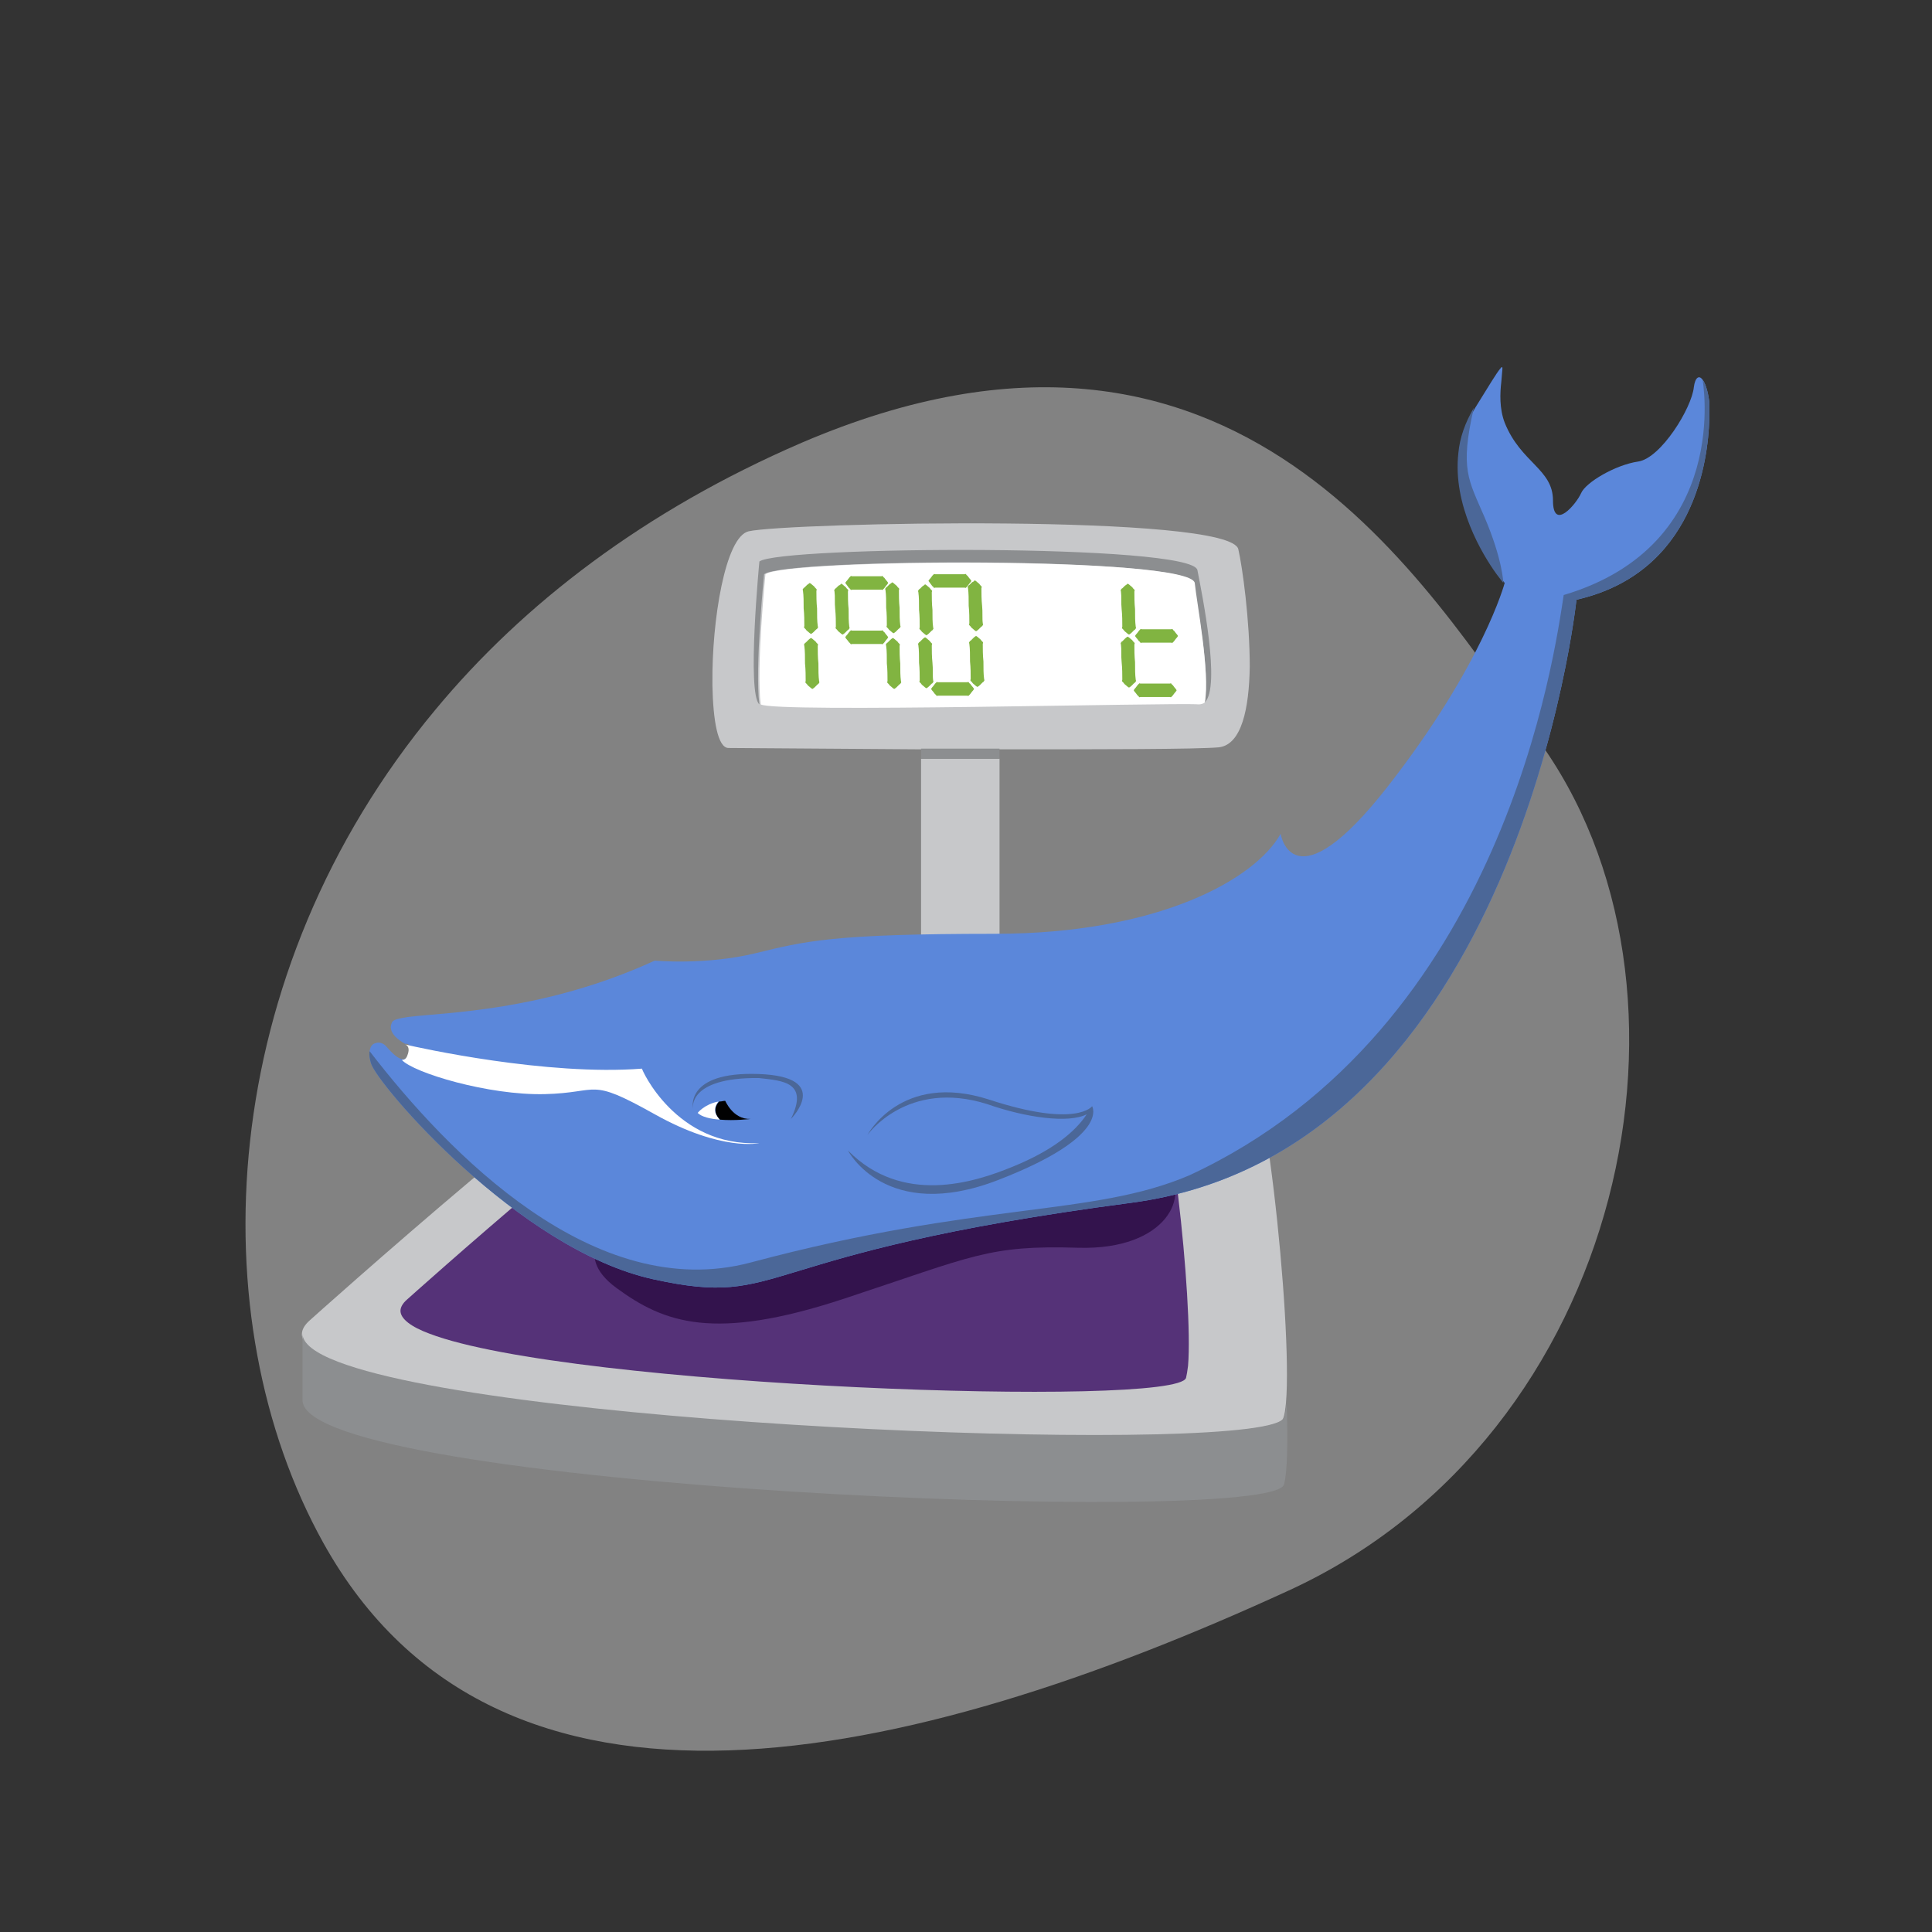 <?xml version="1.0" encoding="utf-8"?>
<!-- Generator: Adobe Illustrator 19.1.0, SVG Export Plug-In . SVG Version: 6.00 Build 0)  -->
<svg version="1.1" xmlns="http://www.w3.org/2000/svg" xmlns:xlink="http://www.w3.org/1999/xlink" x="0px" y="0px" width="288px"
	 height="288px" viewBox="0 0 288 288" enable-background="new 0 0 288 288" xml:space="preserve">
<rect x="0" y="0" width="288" height="288" fill="#333333" stroke="none"/>
<g id="bck">
	<path opacity="0.39" fill="#FFFFFF" d="M192.1,237.1c-56.8,26.1-117.8,39.8-143.9-7.1c-18.6-33.5-16.1-84.8,16.7-124.2
		C78,90,96.1,76.1,119.5,66c65.3-28,93.4,22.3,109.5,43.9C256.5,147,242.5,214,192.1,237.1z"/>
</g>
<g id="scale">
	<path fill="#C7C8CA" d="M149,106.7v4.9c-3.9,0-7.8,0-11.7,0v-4.9H149z"/>
	<path fill="#C7C8CA" d="M137.3,113.1c3.8,0,7.8,0,11.7,0V147h-11.7V113.1z"/>
	<path fill="#C7C8CA" d="M191.7,209.1c-0.1,1-0.2,1.8-0.4,2.3c-1.8,5.7-114.9,1.7-141-8.3c-3.4-1.3-5.3-2.7-5.3-4.2
		c0-0.7,0.4-1.4,1.2-2.1c0,0,45.1-40.5,56.9-45.5c11.8-5.1,77.3-0.3,81.3,2C188.3,155.3,192.7,197.3,191.7,209.1z"/>
	<path fill="#8C8E90" d="M191.4,221.3c-2,6.4-145.8,0.5-146.3-12.5v-0.2l0-9.8c0,1.5,1.9,2.9,5.3,4.2c26.1,10,139.2,14,141,8.3
		c0.2-0.5,0.3-1.3,0.4-2.3C192,215,191.9,219.6,191.4,221.3z"/>
	<path fill="#553278" d="M177.1,203.6c-0.1,0.8-0.2,1.4-0.3,1.8c-1.4,4.5-91.9,1.4-112.8-6.6c-2.7-1-4.3-2.2-4.3-3.4
		c0-0.5,0.3-1.1,1-1.7c0,0,36.1-32.4,45.5-36.4c9.4-4,61.8-0.2,65.1,1.6C174.3,160.5,177.9,194.2,177.1,203.6z"/>
	<path fill="#C7C8CA" d="M186.3,99.4c-0.1,6.2-1.2,11.6-4.6,12c-3.2,0.3-17.5,0.3-32.7,0.3c-3.9,0-7.8,0-11.7,0
		c-15.3-0.1-28.7-0.2-28.7-0.2c-1.6,0-2.3-4.1-2.4-9.3c0-0.1,0-0.3,0-0.4c-0.1-9.2,1.9-21.8,5.4-22.6c5.7-1.3,72-2.7,73,2.7
		C185.2,84.5,186.3,92.4,186.3,99.4z"/>
	<path fill="#8C8E90" d="M149,111.6v1.5c-3.9,0-7.8,0-11.7,0v-1.5C141.1,111.6,145.1,111.6,149,111.6z"/>
	<path fill="#8C8E90" d="M179.6,104.7c0.8-4.5-1.2-14.8-1.7-17.8c-0.7-4-61-3.7-64-1.3c0,0-1.4,14.1-0.7,19.4
		c-1.9-1.6,0-21.3,0-21.3c3-2.3,64.7-2.7,65.3,1.3C179.2,88.6,182,102.4,179.6,104.7z"/>
	<path fill="#FFFFFF" d="M179.6,104.7c-0.2,0.2-0.6,0.3-0.9,0.3c-4-0.3-63.3,1.3-65.3,0c0,0,0,0,0,0c-0.7-5.3,0.7-19.4,0.7-19.4
		c2.9-2.3,63.3-2.7,64,1.3C178.4,89.9,180.4,100.2,179.6,104.7z"/>
	<g>
		<path fill="#81B441" d="M120.7,86.9c0,0,0.2,0.1,0.4,0.3c0.1,0.1,0.3,0.2,0.4,0.4c0.1,0.1,0.1,0.1,0.2,0.2c0.1,0.1,0,0.2,0,0.3
			c0,0.7,0,1.7,0.1,2.6c0,1,0,1.9,0.1,2.6c0,0.1,0.1,0.2,0,0.3c-0.1,0.1-0.1,0.2-0.2,0.2c-0.1,0.1-0.3,0.3-0.4,0.4
			c-0.2,0.2-0.4,0.3-0.4,0.3s-0.2-0.1-0.4-0.3c-0.1-0.1-0.3-0.2-0.4-0.4c-0.1-0.1-0.1-0.1-0.2-0.2c-0.1-0.1,0-0.2,0-0.3
			c0-0.7,0-1.7-0.1-2.6c0-1,0-1.9-0.1-2.6c0-0.1-0.1-0.2,0-0.3c0.1-0.1,0.1-0.2,0.2-0.2c0.1-0.1,0.3-0.3,0.4-0.4
			C120.6,87,120.7,86.9,120.7,86.9z"/>
	</g>
	<g>
		<path fill="#81B441" d="M120.9,95.1c0,0,0.2,0.1,0.4,0.3c0.1,0.1,0.3,0.2,0.4,0.4c0.1,0.1,0.1,0.1,0.2,0.2c0.1,0.1,0,0.2,0,0.3
			c0,0.7,0,1.7,0.1,2.6c0,1,0,1.9,0.1,2.6c0,0.1,0.1,0.2,0,0.3c-0.1,0.1-0.1,0.2-0.2,0.2c-0.1,0.1-0.3,0.3-0.4,0.4
			c-0.2,0.2-0.4,0.3-0.4,0.3s-0.2-0.1-0.4-0.3c-0.1-0.1-0.3-0.2-0.4-0.4c-0.1-0.1-0.1-0.1-0.2-0.2c-0.1-0.1,0-0.2,0-0.3
			c0-0.7,0-1.7-0.1-2.6c0-1,0-1.9-0.1-2.6c0-0.1-0.1-0.2,0-0.3c0.1-0.1,0.1-0.2,0.2-0.2c0.1-0.1,0.3-0.3,0.4-0.4
			C120.7,95.2,120.9,95.1,120.9,95.1z"/>
	</g>
	<g>
		<path fill="#81B441" d="M133,86.8c0,0,0.2,0.1,0.4,0.3c0.1,0.1,0.3,0.2,0.4,0.4c0.1,0.1,0.1,0.1,0.2,0.2c0.1,0.1,0,0.2,0,0.3
			c0,0.7,0,1.7,0.1,2.6c0,1,0,1.9,0.1,2.6c0,0.1,0.1,0.2,0,0.3c-0.1,0.1-0.1,0.2-0.2,0.2c-0.1,0.1-0.3,0.3-0.4,0.4
			c-0.2,0.2-0.4,0.3-0.4,0.3s-0.2-0.1-0.4-0.3c-0.1-0.1-0.3-0.2-0.4-0.4c-0.1-0.1-0.1-0.1-0.2-0.2c-0.1-0.1,0-0.2,0-0.3
			c0-0.7,0-1.7-0.1-2.6c0-1,0-1.9-0.1-2.6c0-0.1-0.1-0.2,0-0.3c0.1-0.1,0.1-0.2,0.2-0.2c0.1-0.1,0.3-0.3,0.4-0.4
			C132.8,87,133,86.8,133,86.8z"/>
	</g>
	<g>
		<path fill="#81B441" d="M125.4,87c0,0,0.2,0.1,0.4,0.3c0.1,0.1,0.3,0.2,0.4,0.4c0.1,0.1,0.1,0.1,0.2,0.2c0.1,0.1,0,0.2,0,0.3
			c0,0.7,0,1.7,0.1,2.6c0,1,0,1.9,0.1,2.6c0,0.1,0.1,0.2,0,0.3c-0.1,0.1-0.1,0.2-0.2,0.2c-0.1,0.1-0.3,0.3-0.4,0.4
			c-0.2,0.2-0.4,0.3-0.4,0.3s-0.2-0.1-0.4-0.3c-0.1-0.1-0.3-0.2-0.4-0.4c-0.1-0.1-0.1-0.1-0.2-0.2c-0.1-0.1,0-0.2,0-0.3
			c0-0.7,0-1.7-0.1-2.6s0-1.9-0.1-2.6c0-0.1-0.1-0.2,0-0.3c0.1-0.1,0.1-0.2,0.2-0.2c0.1-0.1,0.3-0.3,0.4-0.4
			C125.3,87.2,125.4,87,125.4,87z"/>
	</g>
	<g>
		<path fill="#81B441" d="M133.1,95.1c0,0,0.2,0.1,0.4,0.3c0.1,0.1,0.3,0.2,0.4,0.4c0.1,0.1,0.1,0.1,0.2,0.2c0.1,0.1,0,0.2,0,0.3
			c0,0.7,0,1.7,0.1,2.6c0,1,0,1.9,0.1,2.6c0,0.1,0.1,0.2,0,0.3c-0.1,0.1-0.1,0.2-0.2,0.2c-0.1,0.1-0.3,0.3-0.4,0.4
			c-0.2,0.2-0.4,0.3-0.4,0.3s-0.2-0.1-0.4-0.3c-0.1-0.1-0.3-0.2-0.4-0.4c-0.1-0.1-0.1-0.1-0.2-0.2c-0.1-0.1,0-0.2,0-0.3
			c0-0.7,0-1.7-0.1-2.6c0-1,0-1.9-0.1-2.6c0-0.1-0.1-0.2,0-0.3c0.1-0.1,0.1-0.2,0.2-0.2c0.1-0.1,0.3-0.3,0.4-0.4
			C132.9,95.2,133.1,95.1,133.1,95.1z"/>
	</g>
	<g>
		<path fill="#81B441" d="M126,86.9c0,0,0.1-0.2,0.3-0.4c0.1-0.1,0.2-0.3,0.3-0.4c0.1-0.1,0.1-0.1,0.2-0.2c0.1-0.1,0.1,0,0.2,0
			c0.6,0,1.4,0,2.2,0s1.6,0,2.2,0c0.1,0,0.1-0.1,0.2,0c0.1,0.1,0.1,0.2,0.2,0.2c0.1,0.1,0.2,0.3,0.3,0.4c0.2,0.2,0.3,0.4,0.3,0.4
			s-0.1,0.2-0.3,0.4c-0.1,0.1-0.2,0.3-0.3,0.4c-0.1,0.1-0.1,0.1-0.2,0.2c-0.1,0.1-0.1,0-0.2,0c-0.6,0-1.4,0-2.2,0
			c-0.8,0-1.6,0-2.2,0c-0.1,0-0.1,0.1-0.2,0c-0.1-0.1-0.1-0.2-0.2-0.2c-0.1-0.1-0.2-0.3-0.3-0.4C126.1,87,126,86.9,126,86.9z"/>
	</g>
	<g>
		<path fill="#81B441" d="M126,95c0,0,0.1-0.2,0.3-0.4c0.1-0.1,0.2-0.3,0.3-0.4c0.1-0.1,0.1-0.1,0.2-0.2c0.1-0.1,0.1,0,0.2,0
			c0.6,0,1.4,0,2.2,0c0.8,0,1.6,0,2.2,0c0.1,0,0.1-0.1,0.2,0c0.1,0.1,0.1,0.2,0.2,0.2c0.1,0.1,0.2,0.3,0.3,0.4
			c0.2,0.2,0.3,0.4,0.3,0.4s-0.1,0.2-0.3,0.4c-0.1,0.1-0.2,0.3-0.3,0.4c-0.1,0.1-0.1,0.1-0.2,0.2c-0.1,0.1-0.1,0-0.2,0
			c-0.6,0-1.4,0-2.2,0c-0.8,0-1.6,0-2.2,0c-0.1,0-0.1,0.1-0.2,0c-0.1-0.1-0.1-0.2-0.2-0.2c-0.1-0.1-0.2-0.3-0.3-0.4
			C126.1,95.2,126,95,126,95z"/>
	</g>
	<g>
		<path fill="#81B441" d="M145.3,86.5c0,0,0.2,0.1,0.4,0.3c0.1,0.1,0.3,0.2,0.4,0.4c0.1,0.1,0.1,0.1,0.2,0.2c0.1,0.1,0,0.2,0,0.3
			c0,0.7,0,1.7,0.1,2.6s0,1.9,0.1,2.6c0,0.1,0.1,0.2,0,0.3c-0.1,0.1-0.1,0.2-0.2,0.2c-0.1,0.1-0.3,0.3-0.4,0.4
			c-0.2,0.2-0.4,0.3-0.4,0.3s-0.2-0.1-0.4-0.3c-0.1-0.1-0.3-0.2-0.4-0.4c-0.1-0.1-0.1-0.1-0.2-0.2c-0.1-0.1,0-0.2,0-0.3
			c0-0.7,0-1.7-0.1-2.6c0-1,0-1.9-0.1-2.6c0-0.1-0.1-0.2,0-0.3c0.1-0.1,0.1-0.2,0.2-0.2c0.1-0.1,0.3-0.3,0.4-0.4
			C145.2,86.7,145.3,86.5,145.3,86.5z"/>
	</g>
	<g>
		<path fill="#81B441" d="M137.9,87.1c0,0,0.2,0.1,0.4,0.3c0.1,0.1,0.3,0.2,0.4,0.4c0.1,0.1,0.1,0.1,0.2,0.2c0.1,0.1,0,0.2,0,0.3
			c0,0.7,0,1.7,0.1,2.6c0,1,0,1.9,0.1,2.6c0,0.1,0.1,0.2,0,0.3c-0.1,0.1-0.1,0.2-0.2,0.2c-0.1,0.1-0.3,0.3-0.4,0.4
			c-0.2,0.2-0.4,0.3-0.4,0.3s-0.2-0.1-0.4-0.3c-0.1-0.1-0.3-0.2-0.4-0.4c-0.1-0.1-0.1-0.1-0.2-0.2c-0.1-0.1,0-0.2,0-0.3
			c0-0.7,0-1.7-0.1-2.6c0-1,0-1.9-0.1-2.6c0-0.1-0.1-0.2,0-0.3c0.1-0.1,0.1-0.2,0.2-0.2c0.1-0.1,0.3-0.3,0.4-0.4
			C137.7,87.3,137.9,87.1,137.9,87.1z"/>
	</g>
	<g>
		<path fill="#81B441" d="M145.5,94.8c0,0,0.2,0.1,0.4,0.3c0.1,0.1,0.3,0.2,0.4,0.4c0.1,0.1,0.1,0.1,0.2,0.2c0.1,0.1,0,0.2,0,0.3
			c0,0.7,0,1.7,0.1,2.6c0,1,0,1.9,0.1,2.6c0,0.1,0.1,0.2,0,0.3c-0.1,0.1-0.1,0.2-0.2,0.2c-0.1,0.1-0.3,0.3-0.4,0.4
			c-0.2,0.2-0.4,0.3-0.4,0.3s-0.2-0.1-0.4-0.3c-0.1-0.1-0.3-0.2-0.4-0.4c-0.1-0.1-0.1-0.1-0.2-0.2c-0.1-0.1,0-0.2,0-0.3
			c0-0.7,0-1.7-0.1-2.6c0-1,0-1.9-0.1-2.6c0-0.1-0.1-0.2,0-0.3c0.1-0.1,0.1-0.2,0.2-0.2c0.1-0.1,0.3-0.3,0.4-0.4
			C145.3,94.9,145.5,94.8,145.5,94.8z"/>
	</g>
	<g>
		<path fill="#81B441" d="M137.9,95c0,0,0.2,0.1,0.4,0.3c0.1,0.1,0.3,0.2,0.4,0.4c0.1,0.1,0.1,0.1,0.2,0.2c0.1,0.1,0,0.2,0,0.3
			c0,0.7,0,1.7,0.1,2.6s0,1.9,0.1,2.6c0,0.1,0.1,0.2,0,0.3c-0.1,0.1-0.1,0.2-0.2,0.2c-0.1,0.1-0.3,0.3-0.4,0.4
			c-0.2,0.2-0.4,0.3-0.4,0.3s-0.2-0.1-0.4-0.3c-0.1-0.1-0.3-0.2-0.4-0.4c-0.1-0.1-0.1-0.1-0.2-0.2c-0.1-0.1,0-0.2,0-0.3
			c0-0.7,0-1.7-0.1-2.6c0-1,0-1.9-0.1-2.6c0-0.1-0.1-0.2,0-0.3c0.1-0.1,0.1-0.2,0.2-0.2c0.1-0.1,0.3-0.3,0.4-0.4
			C137.7,95.1,137.9,95,137.9,95z"/>
	</g>
	<g>
		<path fill="#81B441" d="M138.4,86.6c0,0,0.1-0.2,0.3-0.4c0.1-0.1,0.2-0.3,0.3-0.4c0.1-0.1,0.1-0.1,0.2-0.2c0.1-0.1,0.1,0,0.2,0
			c0.6,0,1.4,0,2.2,0c0.8,0,1.6,0,2.2,0c0.1,0,0.1-0.1,0.2,0c0.1,0.1,0.1,0.2,0.2,0.2c0.1,0.1,0.2,0.3,0.3,0.4
			c0.2,0.2,0.3,0.4,0.3,0.4s-0.1,0.2-0.3,0.4c-0.1,0.1-0.2,0.3-0.3,0.4c-0.1,0.1-0.1,0.1-0.2,0.2c-0.1,0.1-0.1,0-0.2,0
			c-0.6,0-1.4,0-2.2,0s-1.6,0-2.2,0c-0.1,0-0.1,0.1-0.2,0c-0.1-0.1-0.1-0.2-0.2-0.2c-0.1-0.1-0.2-0.3-0.3-0.4
			C138.5,86.7,138.4,86.6,138.4,86.6z"/>
	</g>
	<g>
		<path fill="#81B441" d="M138.8,102.7c0,0,0.1-0.2,0.3-0.4c0.1-0.1,0.2-0.3,0.3-0.4c0.1-0.1,0.1-0.1,0.2-0.2c0.1-0.1,0.1,0,0.2,0
			c0.6,0,1.4,0,2.2,0c0.8,0,1.6,0,2.2,0c0.1,0,0.1-0.1,0.2,0c0.1,0.1,0.1,0.2,0.2,0.2c0.1,0.1,0.2,0.3,0.3,0.4
			c0.2,0.2,0.3,0.4,0.3,0.4s-0.1,0.2-0.3,0.4c-0.1,0.1-0.2,0.3-0.3,0.4c-0.1,0.1-0.1,0.1-0.2,0.2c-0.1,0.1-0.1,0-0.2,0
			c-0.6,0-1.4,0-2.2,0s-1.6,0-2.2,0c-0.1,0-0.1,0.1-0.2,0c-0.1-0.1-0.1-0.2-0.2-0.2c-0.1-0.1-0.2-0.3-0.3-0.4
			C138.9,102.9,138.8,102.7,138.8,102.7z"/>
	</g>
	<g>
		<path fill="#81B441" d="M168.1,87c0,0,0.2,0.1,0.4,0.3c0.1,0.1,0.3,0.2,0.4,0.4c0.1,0.1,0.1,0.1,0.2,0.2c0.1,0.1,0,0.2,0,0.3
			c0,0.7,0,1.7,0.1,2.6c0,1,0,1.9,0.1,2.6c0,0.1,0.1,0.2,0,0.3c-0.1,0.1-0.1,0.2-0.2,0.2c-0.1,0.1-0.3,0.3-0.4,0.4
			c-0.2,0.2-0.4,0.3-0.4,0.3s-0.2-0.1-0.4-0.3c-0.1-0.1-0.3-0.2-0.4-0.4c-0.1-0.1-0.1-0.1-0.2-0.2c-0.1-0.1,0-0.2,0-0.3
			c0-0.7,0-1.7-0.1-2.6s0-1.9-0.1-2.6c0-0.1-0.1-0.2,0-0.3c0.1-0.1,0.1-0.2,0.2-0.2c0.1-0.1,0.3-0.3,0.4-0.4
			C167.9,87.2,168.1,87,168.1,87z"/>
	</g>
	<g>
		<path fill="#81B441" d="M168.1,94.9c0,0,0.2,0.1,0.4,0.3c0.1,0.1,0.3,0.2,0.4,0.4c0.1,0.1,0.1,0.1,0.2,0.2c0.1,0.1,0,0.2,0,0.3
			c0,0.7,0,1.7,0.1,2.6c0,1,0,1.9,0.1,2.6c0,0.1,0.1,0.2,0,0.3c-0.1,0.1-0.1,0.2-0.2,0.2c-0.1,0.1-0.3,0.3-0.4,0.4
			c-0.2,0.2-0.4,0.3-0.4,0.3s-0.2-0.1-0.4-0.3c-0.1-0.1-0.3-0.2-0.4-0.4c-0.1-0.1-0.1-0.1-0.2-0.2c-0.1-0.1,0-0.2,0-0.3
			c0-0.7,0-1.7-0.1-2.6s0-1.9-0.1-2.6c0-0.1-0.1-0.2,0-0.3c0.1-0.1,0.1-0.2,0.2-0.2c0.1-0.1,0.3-0.3,0.4-0.4
			C167.9,95,168.1,94.9,168.1,94.9z"/>
	</g>
	<g>
		<path fill="#81B441" d="M169.2,94.8c0,0,0.1-0.2,0.3-0.4c0.1-0.1,0.2-0.3,0.3-0.4c0.1-0.1,0.1-0.1,0.2-0.2c0.1-0.1,0.1,0,0.2,0
			c0.6,0,1.4,0,2.2,0c0.8,0,1.6,0,2.2,0c0.1,0,0.1-0.1,0.2,0c0.1,0.1,0.1,0.2,0.2,0.2c0.1,0.1,0.2,0.3,0.3,0.4
			c0.2,0.2,0.3,0.4,0.3,0.4s-0.1,0.2-0.3,0.4c-0.1,0.1-0.2,0.3-0.3,0.4c-0.1,0.1-0.1,0.1-0.2,0.2c-0.1,0.1-0.1,0-0.2,0
			c-0.6,0-1.4,0-2.2,0c-0.8,0-1.6,0-2.2,0c-0.1,0-0.1,0.1-0.2,0c-0.1-0.1-0.1-0.2-0.2-0.2c-0.1-0.1-0.2-0.3-0.3-0.4
			C169.3,95,169.2,94.8,169.2,94.8z"/>
	</g>
	<g>
		<path fill="#81B441" d="M169,102.9c0,0,0.1-0.2,0.3-0.4c0.1-0.1,0.2-0.3,0.3-0.4c0.1-0.1,0.1-0.1,0.2-0.2c0.1-0.1,0.1,0,0.2,0
			c0.6,0,1.4,0,2.2,0c0.8,0,1.6,0,2.2,0c0.1,0,0.1-0.1,0.2,0c0.1,0.1,0.1,0.2,0.2,0.2c0.1,0.1,0.2,0.3,0.3,0.4
			c0.2,0.2,0.3,0.4,0.3,0.4s-0.1,0.2-0.3,0.4c-0.1,0.1-0.2,0.3-0.3,0.4c-0.1,0.1-0.1,0.1-0.2,0.2c-0.1,0.1-0.1,0-0.2,0
			c-0.6,0-1.4,0-2.2,0c-0.8,0-1.6,0-2.2,0c-0.1,0-0.1,0.1-0.2,0c-0.1-0.1-0.1-0.2-0.2-0.2c-0.1-0.1-0.2-0.3-0.3-0.4
			C169.1,103.1,169,102.9,169,102.9z"/>
	</g>
	<path fill="#33134D" d="M91.4,182.3c0,0-6.6,4.5,0.5,9.7s14.5,8,33.9,1.6s21.5-8,34.9-7.6s16.9-8.1,13-11.7
		C169.7,170.7,91.4,182.3,91.4,182.3z"/>
</g>
<g id="moth">
	<g>
		<path fill="#5B87DA" d="M254.8,62.6c-0.2,6-2.2,22.8-19.8,26.8c0,0-8.7,82.3-66.4,89.9c-57.7,7.6-51.1,15.8-71.2,11.4
			c-20.1-4.4-41.2-29.1-42.1-32.2c-0.2-0.7-0.3-1.3-0.2-1.8c0.1-0.7,0.4-1.1,0.9-1.2c0.5-0.2,1.1,0,1.5,0.4c0.7,0.8,1.7,1.9,2.5,2
			c0.1,0,0.3,0,0.4-0.1c0.1,0,0.2-0.1,0.3-0.3c0.1-0.1,0.1-0.2,0.2-0.3l0,0c0.2-0.5,0.2-0.8,0.2-1c0-0.1,0-0.1,0-0.2
			c0-0.1-0.1-0.2-0.1-0.2c-0.1-0.1-0.2-0.2-0.4-0.2c0,0,0,0,0,0c-0.1,0-0.1,0-0.1,0c0,0-0.1,0-0.1,0s-2.8-1.4-2-3.1
			c0-0.1,0.1-0.2,0.1-0.2c0.2-0.3,1-0.5,2.3-0.7c5.6-0.7,20.2-0.8,36.8-8.4c0,0,7.6,0.7,15-1.1c7.4-1.8,11.4-2.9,35.7-2.9
			s38.8-8.1,42.6-14.9c0,0,1.8,11.1,16-7.1s17.4-30.3,17.4-30.3s-0.4-0.5-1-1.3c-2.1-2.9-6.6-10.3-5.7-18.1c0.2-2.2,1-4.5,2.3-6.7
			c2.1-3.4,3.2-5.2,3.7-5.8c0.6-0.8,0.3,0.2,0.2,1.9c-0.2,1.7-0.3,4,0.5,6.1c2.4,6,7.2,6.9,7.2,11.6c0,4.7,3.5,0.5,4.2-1.1
			c0.7-1.6,5.1-4.2,8.5-4.7c3.4-0.5,8-8,8.3-11.1c0.2-1.5,0.8-1.8,1.3-1.1h0c0.4,0.5,0.8,1.7,1,3.3v0
			C254.8,60.8,254.8,61.7,254.8,62.6z"/>
		<path fill="#FFFFFF" d="M113.2,170.4c0,0-5.6,1.3-15.6-4.3c-10-5.6-8-3.2-16.4-3c-8.4,0.2-19.6-3.2-21.3-5.1
			c0.3,0,0.6-0.1,0.8-0.6c0.5-1.2,0-1.6-0.3-1.7c2.1,0.5,21.1,4.7,35.3,3.6C95.6,159.3,100.7,171,113.2,170.4z"/>
		<path fill="#4B6798" d="M126.4,171.5c0,0,5.6,10.9,22.4,4.4s14-11,14-11s-2.3,3.3-15.4-1c-13.1-4.2-18.1,5.3-18.1,5.3
			s5.9-8.4,17.9-4.6c5.7,2,12.1,2.9,14.8,1.5c-1.7,2.6-5.1,5.4-11,7.8C145.2,176.3,134.5,179.7,126.4,171.5z"/>
		<path fill="#4B6798" d="M117.9,166.8c0,0,6.3-6.3-4.8-6.7s-9.8,5.2-9.8,5.2s-0.9-4.7,9.8-4.6C116.7,161.1,120.6,161.3,117.9,166.8
			z"/>
		<path fill="#010101" d="M111.9,166.8c0,0-2.4,0.3-4.6,0.1c-0.4-0.4-1.2-1.5-0.1-2.7c0,0,0.1,0,0.1,0c0.3,0,0.5-0.1,0.8-0.1
			C108.1,164,109.2,166.9,111.9,166.8z"/>
		<path fill="#FFFFFF" d="M107.3,166.9c-1.4-0.1-2.7-0.4-3.3-1c0,0,1-1.3,3.1-1.7C106.1,165.4,106.8,166.4,107.3,166.9z"/>
	</g>
	<path fill="#4B6798" d="M224.1,86.9c0,0-0.4-0.5-1-1.3c-2.1-2.9-6.6-10.3-5.7-18.1c0.2-2.2,1-4.5,2.3-6.7
		c-2.1,9.2-0.8,10.7,1.6,16.3C224,83.4,224.1,86.9,224.1,86.9z"/>
	<path fill="#4B6798" d="M254.8,62.6c-0.2,6-2.2,22.8-19.8,26.8c0,0-8.7,82.3-66.4,89.9c-57.7,7.6-51.1,15.8-71.2,11.4
		c-20.1-4.4-41.2-29.1-42.1-32.2c-0.2-0.7-0.3-1.3-0.2-1.8c11.7,15.2,33.5,37.7,56.8,31.5c34.4-9.2,50.9-6.8,65.4-13
		c47-21.8,54.5-78.2,55.8-86.5c25.2-7.5,20.7-32.1,20.7-32.1h0c0.4,0.5,0.8,1.7,1,3.3v0C254.8,60.8,254.8,61.7,254.8,62.6z"/>
	<g>
	</g>
	<g>
	</g>
	<g>
	</g>
	<g>
	</g>
	<g>
	</g>
	<g>
	</g>
</g>
</svg>
